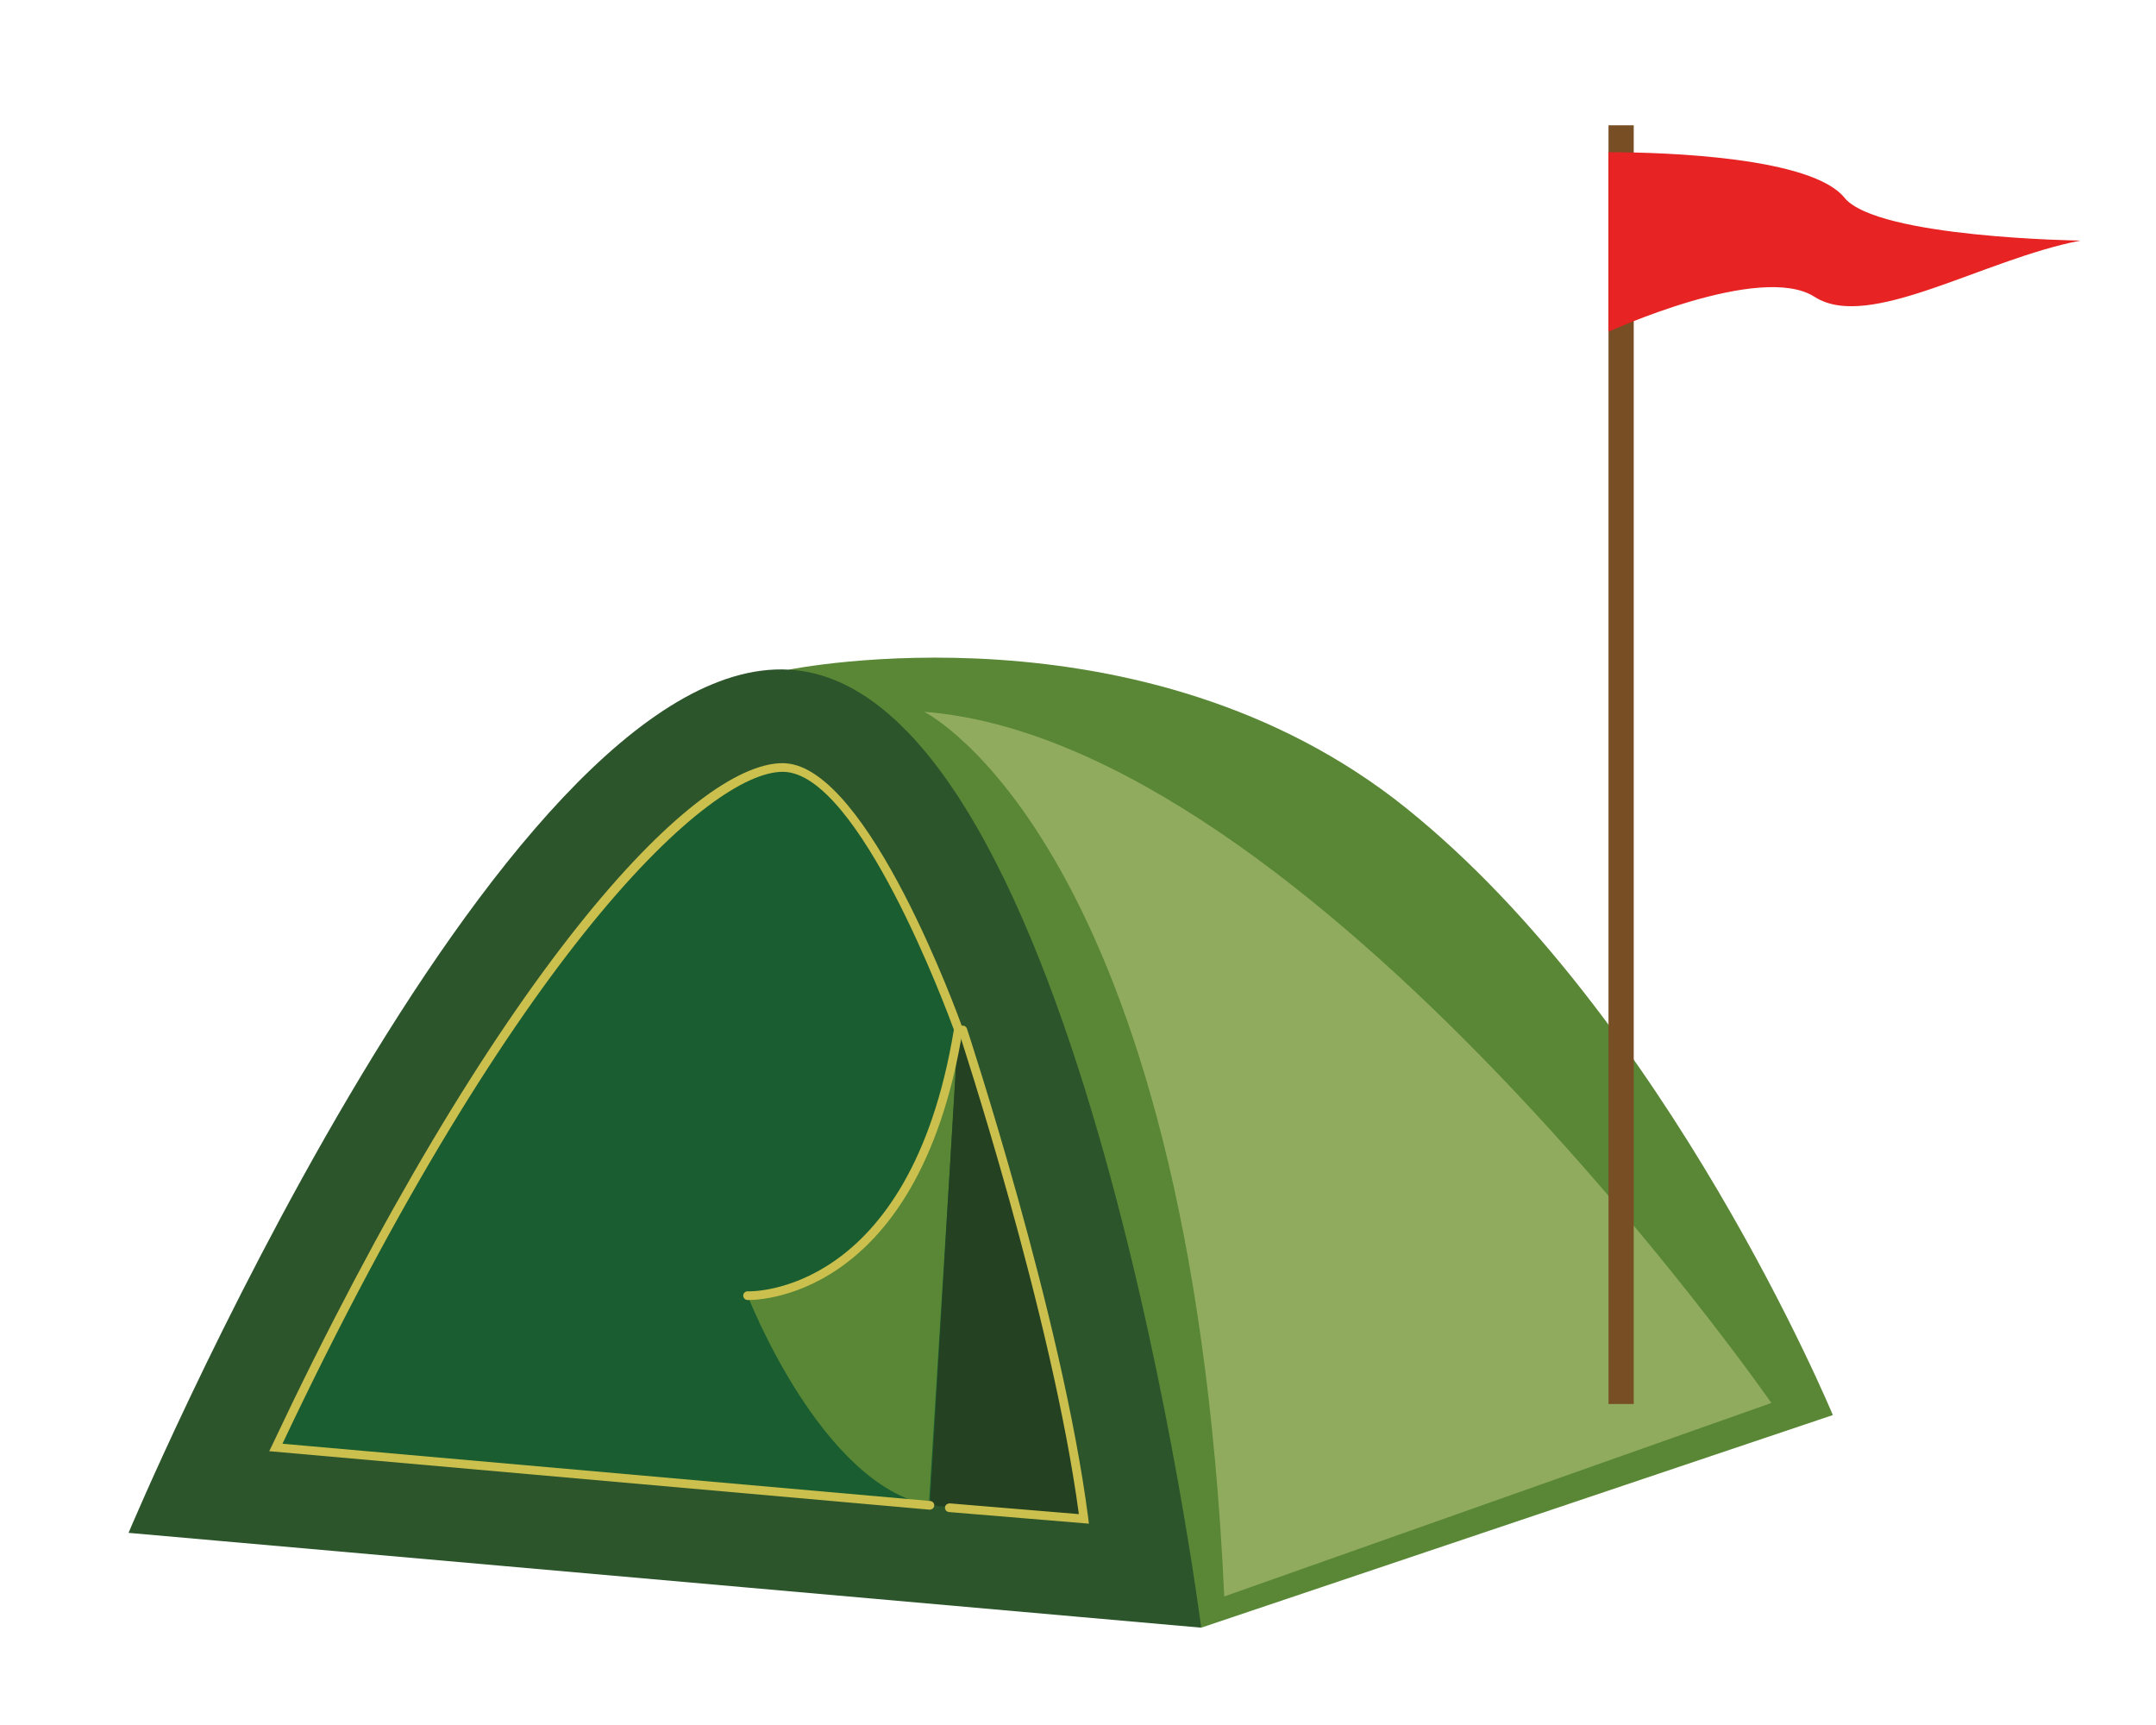 <?xml version="1.0" encoding="utf-8"?>
<!-- Generator: Adobe Illustrator 16.0.0, SVG Export Plug-In . SVG Version: 6.00 Build 0)  -->
<!DOCTYPE svg PUBLIC "-//W3C//DTD SVG 1.1//EN" "http://www.w3.org/Graphics/SVG/1.1/DTD/svg11.dtd">
<svg version="1.1" id="图层_1" xmlns="http://www.w3.org/2000/svg" xmlns:xlink="http://www.w3.org/1999/xlink" x="0px" y="0px"
	 width="100px" height="80px" viewBox="0 0 100 80" enable-background="new 0 0 100 80" xml:space="preserve">
<g>
	<g>
		<path fill="#598735" d="M36.597,31.056c0,0,16.452-3.359,28.626,6.423c12.174,9.786,19.788,28.147,19.788,28.147l-29.296,9.86
			L36.597,31.056z"/>
		<path fill="#2C552B" d="M5.962,71.089l49.753,4.397c0,0-5.611-43.672-19.119-44.43C23.092,30.295,5.962,71.089,5.962,71.089z"/>
		<path fill="#1A5D31" d="M12.796,67.129c1.793-3.786,4.403-8.993,7.439-14.123c7.743-13.084,13.512-17.56,16.099-17.414
			c1.914,0.107,6.269,4.267,10.455,19.177c1.627,5.79,2.775,11.592,3.486,15.673L12.796,67.129z"/>
		<path fill="#90AB5E" d="M42.864,33.01c0,0,12.322,6.083,13.919,41.029l25.378-8.974C82.161,65.065,60.823,34.406,42.864,33.01z"/>
		<path fill="#598735" d="M44.456,47.733c0,0-1.272,11.87-9.779,12.354c0,0,3.393,8.759,8.408,9.716L44.456,47.733z"/>
		<path fill="#244121" d="M46.788,54.77c-0.777-2.771-1.562-5.17-2.337-7.245L43.132,69.81l7.142,0.633
			C49.563,66.361,48.416,60.56,46.788,54.77z"/>
		<path fill="#CBC04E" d="M34.685,59.888c-0.109-0.007-0.206,0.078-0.212,0.188c-0.004,0.11,0.08,0.207,0.188,0.214h0.002
			c0.078,0.003,7.896,0.28,9.99-12.522l0.009-0.051l-0.019-0.05c-0.177-0.493-4.351-12.053-8.221-12.269
			c-0.028-0.002-0.057-0.005-0.084-0.005c-4.21-0.058-13.432,9.821-23.727,31.654l-0.124,0.255l30.623,2.711
			c0.002,0,0.005,0,0.007,0c0.108,0.003,0.205-0.076,0.217-0.184c0.007-0.109-0.076-0.207-0.186-0.217l-30.047-2.656
			c10.855-22.946,19.837-31.211,23.231-31.161c3.508,0.047,7.609,11.132,7.911,11.96C42.199,60.129,34.763,59.892,34.685,59.888z"/>
		<g>
			<path fill="#CBC04E" d="M50.507,70.663l-6.492-0.539c-0.111-0.01-0.195-0.107-0.184-0.217c0.007-0.11,0.11-0.182,0.219-0.185
				l5.99,0.498c-1.244-9.259-5.536-22.259-5.578-22.392c-0.038-0.104,0.021-0.219,0.128-0.253c0.105-0.035,0.221,0.022,0.258,0.128
				c0.043,0.135,4.422,13.4,5.628,22.712L50.507,70.663z"/>
		</g>
	</g>
	<g>
		<rect x="74.606" y="5.81" fill="#784E25" width="1.17" height="59.303"/>
		<path fill="#E72323" d="M74.606,7.059v8.326c0,0,7.042-3.231,9.561-1.617c2.517,1.617,7.797-1.74,12.328-2.61
			c0,0-9.434-0.125-10.945-1.989C84.04,7.305,77.376,7.059,74.606,7.059z"/>
	</g>
</g>
</svg>

